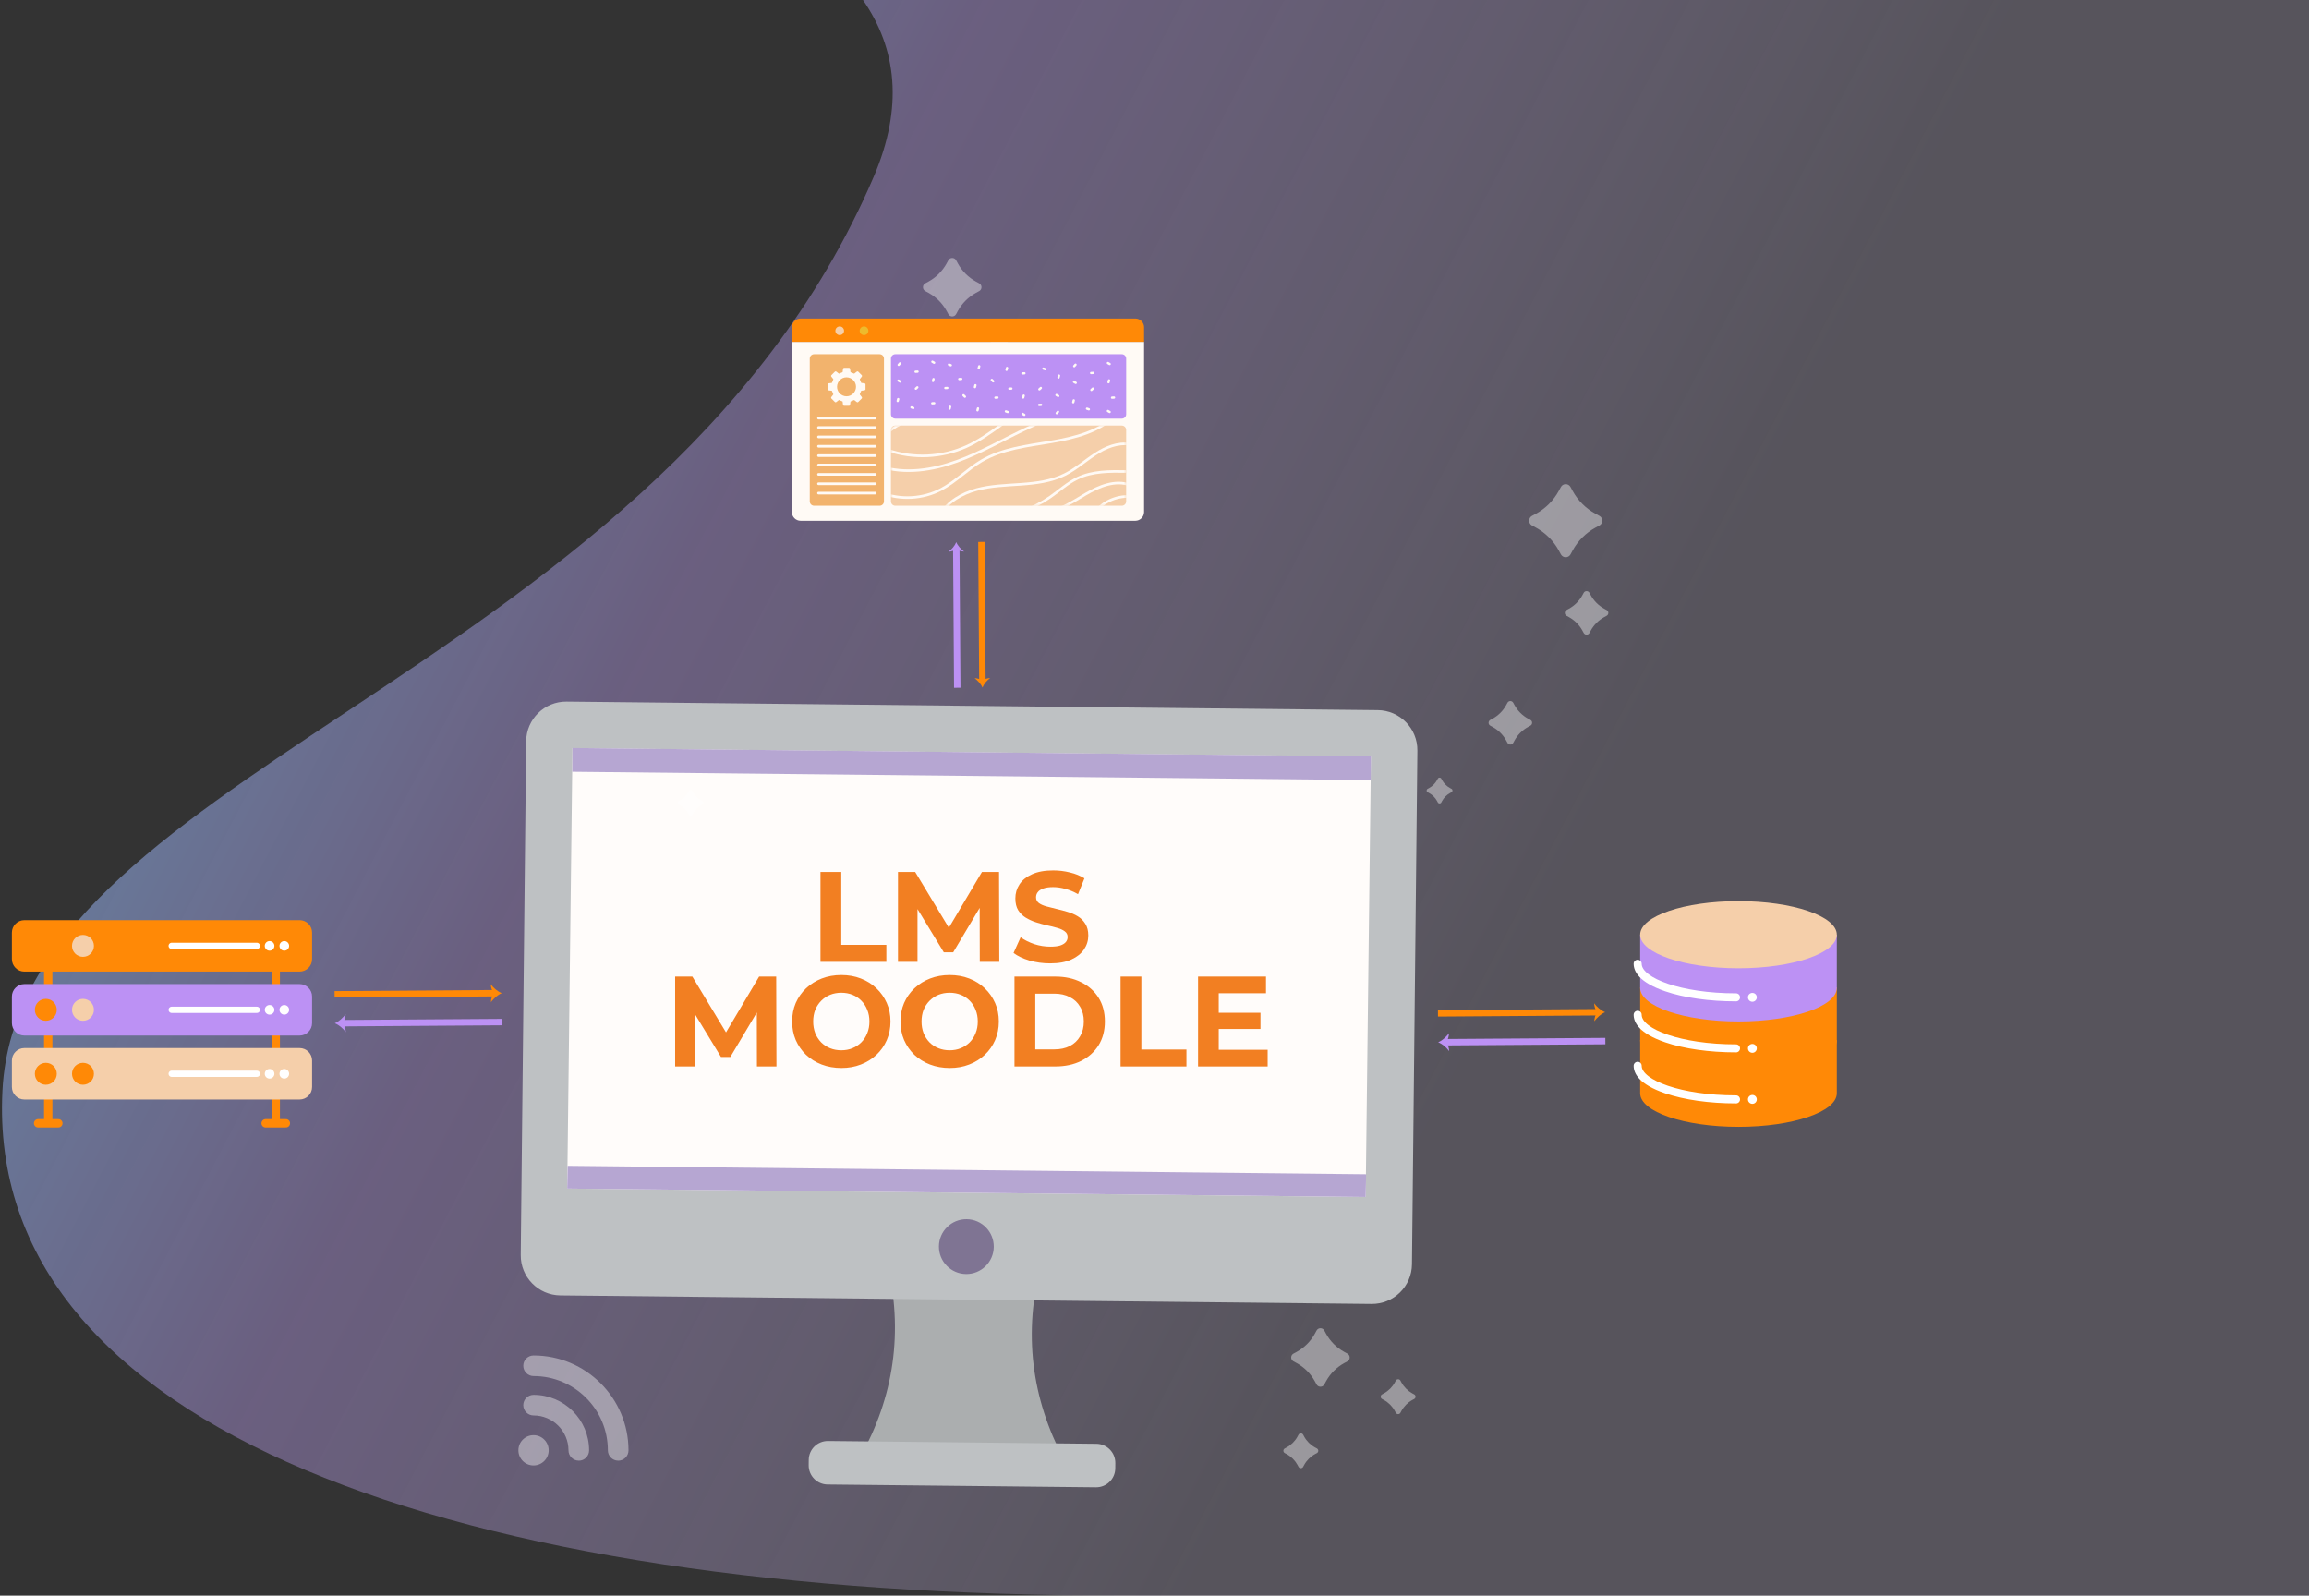 <svg width="971" height="671" viewBox="0 0 971 671" fill="none" xmlns="http://www.w3.org/2000/svg">
<rect x="0" y="0" width="971" height="671" fill="#333333" stroke="none"/>
<g style="mix-blend-mode:multiply">
<path fill-rule="evenodd" clip-rule="evenodd" d="M362.904 0C377.122 20.473 379.986 44.983 367.442 74.3C320.888 183.073 226.294 245.865 144.865 299.919C68.912 350.337 4.413 393.152 1.035 458.586C-6.293 600.967 191.265 671 471.749 671H971V0H362.904Z" fill="url(#paint0_linear_1_194)" fill-opacity="0.8"/>
</g>
<g style="mix-blend-mode:lighten" opacity="0.51">
<path d="M403.504 520.189L434.002 489.71V442.298L356.111 520.189H403.504Z" fill="white"/>
</g>
<path d="M435.575 541.738L405.847 541.422H404.763L375.035 541.106C379.553 570.811 372.302 597.466 356.263 621.84L403.927 622.337H405.011L452.675 622.857C437.134 598.167 430.47 571.353 435.597 541.761L435.575 541.738Z" fill="#ABAEAF"/>
<path d="M461.072 607.148L348.221 605.966C343.78 605.92 340.142 609.482 340.095 613.923L340.072 616.137C340.026 620.578 343.588 624.216 348.029 624.262L460.88 625.444C465.321 625.491 468.959 621.928 469.006 617.487L469.029 615.273C469.075 610.832 465.513 607.194 461.072 607.148Z" fill="#BEC1C3"/>
<path d="M576.737 548.334L235.658 544.742C226.352 544.652 218.874 537.017 218.987 527.71L221.269 311.71C221.359 302.403 228.995 294.926 238.301 295.039L579.38 298.63C588.686 298.721 596.164 306.356 596.051 315.663L593.769 531.663C593.679 540.97 586.043 548.447 576.737 548.334Z" fill="#BEC1C3"/>
<path d="M574.297 503.359L238.527 499.812L240.741 314.601L576.511 318.125L574.297 503.359Z" fill="#FFFCFA"/>
<path d="M574.297 503.359L238.527 499.812L238.731 490.257L574.5 493.803L574.297 503.359Z" fill="#B6A6D2"/>
<path d="M576.532 318.076L240.758 314.56L240.653 324.544L576.427 328.06L576.532 318.076Z" fill="#B6A6D2"/>
<path d="M417.91 524.344C417.843 530.714 412.624 535.82 406.254 535.752C399.884 535.684 394.779 530.466 394.847 524.096C394.914 517.725 400.132 512.62 406.503 512.688C412.873 512.756 417.978 517.974 417.91 524.344Z" fill="#7F7493"/>
<path d="M345.036 404.472V366.672H353.784V397.344H372.738V404.472H345.036ZM377.626 404.472V366.672H384.862L400.954 393.348H397.12L412.942 366.672H420.124L420.232 404.472H412.024L411.97 379.254H413.482L400.846 400.476H396.904L383.998 379.254H385.834V404.472H377.626ZM441.62 405.12C438.596 405.12 435.698 404.724 432.926 403.932C430.154 403.104 427.922 402.042 426.23 400.746L429.2 394.158C430.82 395.31 432.728 396.264 434.924 397.02C437.156 397.74 439.406 398.1 441.674 398.1C443.402 398.1 444.788 397.938 445.832 397.614C446.912 397.254 447.704 396.768 448.208 396.156C448.712 395.544 448.964 394.842 448.964 394.05C448.964 393.042 448.568 392.25 447.776 391.674C446.984 391.062 445.94 390.576 444.644 390.216C443.348 389.82 441.908 389.46 440.324 389.136C438.776 388.776 437.21 388.344 435.626 387.84C434.078 387.336 432.656 386.688 431.36 385.896C430.064 385.104 429.002 384.06 428.174 382.764C427.382 381.468 426.986 379.812 426.986 377.796C426.986 375.636 427.562 373.674 428.714 371.91C429.902 370.11 431.666 368.688 434.006 367.644C436.382 366.564 439.352 366.024 442.916 366.024C445.292 366.024 447.632 366.312 449.936 366.888C452.24 367.428 454.274 368.256 456.038 369.372L453.338 376.014C451.574 375.006 449.81 374.268 448.046 373.8C446.282 373.296 444.554 373.044 442.862 373.044C441.17 373.044 439.784 373.242 438.704 373.638C437.624 374.034 436.85 374.556 436.382 375.204C435.914 375.816 435.68 376.536 435.68 377.364C435.68 378.336 436.076 379.128 436.868 379.74C437.66 380.316 438.704 380.784 440 381.144C441.296 381.504 442.718 381.864 444.266 382.224C445.85 382.584 447.416 382.998 448.964 383.466C450.548 383.934 451.988 384.564 453.284 385.356C454.58 386.148 455.624 387.192 456.416 388.488C457.244 389.784 457.658 391.422 457.658 393.402C457.658 395.526 457.064 397.47 455.876 399.234C454.688 400.998 452.906 402.42 450.53 403.5C448.19 404.58 445.22 405.12 441.62 405.12ZM283.917 448.472V410.672H291.153L307.245 437.348H303.411L319.233 410.672H326.415L326.523 448.472H318.315L318.261 423.254H319.773L307.137 444.476H303.195L290.289 423.254H292.125V448.472H283.917ZM353.851 449.12C350.863 449.12 348.091 448.634 345.535 447.662C343.015 446.69 340.819 445.322 338.947 443.558C337.111 441.794 335.671 439.724 334.627 437.348C333.619 434.972 333.115 432.38 333.115 429.572C333.115 426.764 333.619 424.172 334.627 421.796C335.671 419.42 337.129 417.35 339.001 415.586C340.873 413.822 343.069 412.454 345.589 411.482C348.109 410.51 350.845 410.024 353.797 410.024C356.785 410.024 359.521 410.51 362.005 411.482C364.525 412.454 366.703 413.822 368.539 415.586C370.411 417.35 371.869 419.42 372.913 421.796C373.957 424.136 374.479 426.728 374.479 429.572C374.479 432.38 373.957 434.99 372.913 437.402C371.869 439.778 370.411 441.848 368.539 443.612C366.703 445.34 364.525 446.69 362.005 447.662C359.521 448.634 356.803 449.12 353.851 449.12ZM353.797 441.668C355.489 441.668 357.037 441.38 358.441 440.804C359.881 440.228 361.141 439.4 362.221 438.32C363.301 437.24 364.129 435.962 364.705 434.486C365.317 433.01 365.623 431.372 365.623 429.572C365.623 427.772 365.317 426.134 364.705 424.658C364.129 423.182 363.301 421.904 362.221 420.824C361.177 419.744 359.935 418.916 358.495 418.34C357.055 417.764 355.489 417.476 353.797 417.476C352.105 417.476 350.539 417.764 349.099 418.34C347.695 418.916 346.453 419.744 345.373 420.824C344.293 421.904 343.447 423.182 342.835 424.658C342.259 426.134 341.971 427.772 341.971 429.572C341.971 431.336 342.259 432.974 342.835 434.486C343.447 435.962 344.275 437.24 345.319 438.32C346.399 439.4 347.659 440.228 349.099 440.804C350.539 441.38 352.105 441.668 353.797 441.668ZM399.413 449.12C396.425 449.12 393.653 448.634 391.097 447.662C388.577 446.69 386.381 445.322 384.509 443.558C382.673 441.794 381.233 439.724 380.189 437.348C379.181 434.972 378.677 432.38 378.677 429.572C378.677 426.764 379.181 424.172 380.189 421.796C381.233 419.42 382.691 417.35 384.563 415.586C386.435 413.822 388.631 412.454 391.151 411.482C393.671 410.51 396.407 410.024 399.359 410.024C402.347 410.024 405.083 410.51 407.567 411.482C410.087 412.454 412.265 413.822 414.101 415.586C415.973 417.35 417.431 419.42 418.475 421.796C419.519 424.136 420.041 426.728 420.041 429.572C420.041 432.38 419.519 434.99 418.475 437.402C417.431 439.778 415.973 441.848 414.101 443.612C412.265 445.34 410.087 446.69 407.567 447.662C405.083 448.634 402.365 449.12 399.413 449.12ZM399.359 441.668C401.051 441.668 402.599 441.38 404.003 440.804C405.443 440.228 406.703 439.4 407.783 438.32C408.863 437.24 409.691 435.962 410.267 434.486C410.879 433.01 411.185 431.372 411.185 429.572C411.185 427.772 410.879 426.134 410.267 424.658C409.691 423.182 408.863 421.904 407.783 420.824C406.739 419.744 405.497 418.916 404.057 418.34C402.617 417.764 401.051 417.476 399.359 417.476C397.667 417.476 396.101 417.764 394.661 418.34C393.257 418.916 392.015 419.744 390.935 420.824C389.855 421.904 389.009 423.182 388.397 424.658C387.821 426.134 387.533 427.772 387.533 429.572C387.533 431.336 387.821 432.974 388.397 434.486C389.009 435.962 389.837 437.24 390.881 438.32C391.961 439.4 393.221 440.228 394.661 440.804C396.101 441.38 397.667 441.668 399.359 441.668ZM426.616 448.472V410.672H443.788C447.892 410.672 451.51 411.464 454.642 413.048C457.774 414.596 460.222 416.774 461.986 419.582C463.75 422.39 464.632 425.72 464.632 429.572C464.632 433.388 463.75 436.718 461.986 439.562C460.222 442.37 457.774 444.566 454.642 446.15C451.51 447.698 447.892 448.472 443.788 448.472H426.616ZM435.364 441.29H443.356C445.876 441.29 448.054 440.822 449.89 439.886C451.762 438.914 453.202 437.546 454.21 435.782C455.254 434.018 455.776 431.948 455.776 429.572C455.776 427.16 455.254 425.09 454.21 423.362C453.202 421.598 451.762 420.248 449.89 419.312C448.054 418.34 445.876 417.854 443.356 417.854H435.364V441.29ZM471.229 448.472V410.672H479.977V441.344H498.931V448.472H471.229ZM511.865 425.9H530.063V432.704H511.865V425.9ZM512.513 441.452H533.087V448.472H503.819V410.672H532.385V417.692H512.513V441.452Z" fill="#F27F22"/>
<g opacity="0.4">
<path d="M259.953 614.229C257.566 614.229 255.623 612.286 255.623 609.898C255.623 592.67 241.614 578.661 224.385 578.661C221.998 578.661 220.054 576.718 220.054 574.33C220.054 571.943 221.998 570 224.385 570C246.388 570 264.302 587.914 264.302 609.917C264.302 612.304 262.359 614.247 259.971 614.247L259.953 614.229Z" fill="white"/>
<path d="M243.39 614.229C241.003 614.229 239.06 612.286 239.06 609.898C239.06 601.811 232.472 595.223 224.385 595.223C221.998 595.223 220.054 593.28 220.054 590.893C220.054 588.506 221.998 586.563 224.385 586.563C237.265 586.563 247.739 597.037 247.739 609.917C247.739 612.304 245.796 614.247 243.409 614.247L243.39 614.229Z" fill="white"/>
<path d="M224.366 616.246C220.85 616.246 218 613.396 218 609.88C218 606.364 220.85 603.514 224.366 603.514C227.882 603.514 230.732 606.364 230.732 609.88C230.732 613.396 227.882 616.246 224.366 616.246Z" fill="white"/>
</g>
<path d="M604.703 426.135L672.054 425.671" stroke="#FF8906" stroke-width="2.7" stroke-miterlimit="10"/>
<path d="M671.726 425.672C670.854 424.814 670.434 423.101 670.384 421.914C671.577 423.502 673.132 424.884 675.009 425.647C673.145 426.405 671.679 427.894 670.439 429.443C670.532 428.174 670.83 426.625 671.726 425.672Z" fill="#FF8906"/>
<path d="M675.098 437.806L607.736 438.273" stroke="#BC91F4" stroke-width="2.7" stroke-miterlimit="10"/>
<path d="M608.069 438.266C608.94 439.123 609.361 440.836 609.41 442.024C608.217 440.436 606.663 439.054 604.786 438.29C606.65 437.533 608.115 436.044 609.356 434.494C609.263 435.764 608.965 437.313 608.069 438.266Z" fill="#BC91F4"/>
<path d="M140.703 418.135L208.054 417.671" stroke="#FF8906" stroke-width="2.7" stroke-miterlimit="10"/>
<path d="M207.726 417.672C206.854 416.814 206.434 415.101 206.384 413.914C207.577 415.502 209.132 416.884 211.009 417.647C209.145 418.405 207.68 419.894 206.439 421.443C206.532 420.174 206.83 418.625 207.726 417.672Z" fill="#FF8906"/>
<path d="M211.098 429.806L143.736 430.273" stroke="#BC91F4" stroke-width="2.7" stroke-miterlimit="10"/>
<path d="M144.069 430.266C144.94 431.123 145.361 432.836 145.41 434.024C144.217 432.436 142.663 431.054 140.786 430.29C142.65 429.533 144.115 428.044 145.356 426.494C145.263 427.764 144.965 429.313 144.069 430.266Z" fill="#BC91F4"/>
<path d="M412.725 227.896L413.125 286.569" stroke="#FF8906" stroke-width="2.7" stroke-miterlimit="10"/>
<path d="M413.125 286.283C413.872 285.524 415.364 285.157 416.399 285.114C415.015 286.153 413.811 287.508 413.146 289.142C412.487 287.519 411.19 286.242 409.84 285.162C410.946 285.243 412.295 285.502 413.125 286.283Z" fill="#FF8906"/>
<path d="M402.558 289.214L402.152 230.538" stroke="#BC91F4" stroke-width="2.7" stroke-miterlimit="10"/>
<path d="M402.155 230.834C401.408 231.592 399.916 231.959 398.882 232.002C400.265 230.963 401.469 229.609 402.134 227.974C402.793 229.598 404.09 230.874 405.44 231.954C404.334 231.873 402.985 231.614 402.155 230.834Z" fill="#BC91F4"/>
<g opacity="0.4">
<path d="M660.45 204.793L661.357 206.459C663.559 210.493 666.89 213.824 670.924 216.026L672.59 216.933C674.2 217.803 674.2 220.116 672.59 220.986L670.924 221.892C666.89 224.095 663.559 227.426 661.357 231.46L660.45 233.125C659.58 234.735 657.267 234.735 656.397 233.125L655.491 231.46C653.288 227.426 649.957 224.095 645.923 221.892L644.258 220.986C642.648 220.116 642.648 217.803 644.258 216.933L645.923 216.026C649.957 213.824 653.288 210.493 655.491 206.459L656.397 204.793C657.267 203.183 659.58 203.183 660.45 204.793Z" fill="white"/>
<path d="M668.413 249.307L668.95 250.288C670.264 252.694 672.244 254.674 674.65 255.988L675.631 256.524C676.593 257.043 676.593 258.412 675.631 258.949L674.65 259.485C672.244 260.799 670.264 262.779 668.95 265.185L668.413 266.166C667.895 267.128 666.526 267.128 665.989 266.166L665.452 265.185C664.139 262.779 662.158 260.799 659.753 259.485L658.772 258.949C657.81 258.431 657.81 257.061 658.772 256.524L659.753 255.988C662.158 254.674 664.139 252.694 665.452 250.288L665.989 249.307C666.507 248.345 667.877 248.345 668.413 249.307Z" fill="white"/>
<path d="M291.167 332.59L291.482 333.182C292.259 334.607 293.443 335.792 294.868 336.569L295.46 336.884C296.034 337.198 296.034 338.012 295.46 338.327L294.868 338.642C293.443 339.419 292.259 340.603 291.482 342.028L291.167 342.62C290.852 343.194 290.038 343.194 289.724 342.62L289.409 342.028C288.632 340.603 287.447 339.419 286.022 338.642L285.43 338.327C284.857 338.012 284.857 337.198 285.43 336.884L286.022 336.569C287.447 335.792 288.632 334.607 289.409 333.182L289.724 332.59C290.038 332.017 290.852 332.017 291.167 332.59Z" fill="white"/>
<path d="M402.072 109.429L402.794 110.762C404.57 114 407.235 116.665 410.455 118.423L411.787 119.145C413.064 119.848 413.064 121.699 411.787 122.402L410.455 123.123C407.217 124.9 404.552 127.565 402.794 130.785L402.072 132.117C401.369 133.394 399.518 133.394 398.815 132.117L398.093 130.785C396.317 127.546 393.652 124.882 390.432 123.123L389.099 122.402C387.822 121.699 387.822 119.848 389.099 119.145L390.432 118.423C393.67 116.646 396.335 113.982 398.093 110.762L398.815 109.429C399.518 108.152 401.369 108.152 402.072 109.429Z" fill="white"/>
<path d="M556.91 559.508L557.631 560.841C559.408 564.079 562.073 566.744 565.293 568.502L566.625 569.224C567.902 569.927 567.902 571.777 566.625 572.481L565.293 573.202C562.054 574.979 559.389 577.644 557.631 580.864L556.91 582.196C556.206 583.473 554.356 583.473 553.653 582.196L552.931 580.864C551.154 577.625 548.489 574.96 545.269 573.202L543.937 572.481C542.66 571.777 542.66 569.927 543.937 569.224L545.269 568.502C548.508 566.725 551.173 564.061 552.931 560.841L553.653 559.508C554.356 558.231 556.206 558.231 556.91 559.508Z" fill="white"/>
<path d="M588.925 580.568L589.35 581.363C590.405 583.288 591.997 584.88 593.921 585.934L594.717 586.36C595.476 586.786 595.476 587.877 594.717 588.303L593.921 588.729C591.997 589.784 590.405 591.375 589.35 593.3L588.925 594.095C588.499 594.854 587.407 594.854 586.982 594.095L586.556 593.3C585.501 591.375 583.91 589.784 581.985 588.729L581.189 588.303C580.431 587.877 580.431 586.786 581.189 586.36L581.985 585.934C583.91 584.88 585.501 583.288 586.556 581.363L586.982 580.568C587.407 579.809 588.499 579.809 588.925 580.568Z" fill="white"/>
<path d="M548.009 603.311L548.434 604.107C549.489 606.032 551.081 607.623 553.005 608.678L553.801 609.104C554.56 609.529 554.56 610.621 553.801 611.047L553.005 611.472C551.081 612.527 549.489 614.119 548.434 616.043L548.009 616.839C547.583 617.598 546.491 617.598 546.065 616.839L545.64 616.043C544.585 614.119 542.994 612.527 541.069 611.472L540.273 611.047C539.514 610.621 539.514 609.529 540.273 609.104L541.069 608.678C542.994 607.623 544.585 606.032 545.64 604.107L546.065 603.311C546.491 602.553 547.583 602.553 548.009 603.311Z" fill="white"/>
<path d="M421.17 140.278L421.596 141.074C422.651 142.999 424.242 144.59 426.167 145.645L426.962 146.071C427.721 146.496 427.721 147.588 426.962 148.014L426.167 148.439C424.242 149.494 422.651 151.086 421.596 153.01L421.17 153.806C420.744 154.565 419.653 154.565 419.227 153.806L418.801 153.01C417.747 151.086 416.155 149.494 414.23 148.439L413.435 148.014C412.676 147.588 412.676 146.496 413.435 146.071L414.23 145.645C416.155 144.59 417.747 142.999 418.801 141.074L419.227 140.278C419.653 139.52 420.744 139.52 421.17 140.278Z" fill="white"/>
<path d="M401.405 172.849L401.831 173.644C402.886 175.569 404.477 177.16 406.402 178.215L407.198 178.641C407.957 179.066 407.957 180.158 407.198 180.584L406.402 181.01C404.477 182.064 402.886 183.656 401.831 185.58L401.405 186.376C400.98 187.135 399.888 187.135 399.462 186.376L399.037 185.58C397.982 183.656 396.39 182.064 394.466 181.01L393.67 180.584C392.911 180.158 392.911 179.066 393.67 178.641L394.466 178.215C396.39 177.16 397.982 175.569 399.037 173.644L399.462 172.849C399.888 172.09 400.98 172.09 401.405 172.849Z" fill="white"/>
<path d="M636.355 295.523L636.892 296.504C638.206 298.91 640.186 300.89 642.592 302.204L643.572 302.741C644.535 303.259 644.535 304.628 643.572 305.165L642.592 305.701C640.186 307.015 638.206 308.995 636.892 311.401L636.355 312.382C635.837 313.344 634.468 313.344 633.931 312.382L633.394 311.401C632.08 308.995 630.1 307.015 627.695 305.701L626.714 305.165C625.751 304.647 625.751 303.277 626.714 302.741L627.695 302.204C630.1 300.89 632.08 298.91 633.394 296.504L633.931 295.523C634.449 294.561 635.819 294.561 636.355 295.523Z" fill="white"/>
<path d="M606.098 327.427L606.413 328.019C607.19 329.444 608.374 330.629 609.799 331.406L610.391 331.721C610.965 332.035 610.965 332.849 610.391 333.164L609.799 333.479C608.374 334.256 607.19 335.44 606.413 336.865L606.098 337.457C605.783 338.031 604.969 338.031 604.655 337.457L604.34 336.865C603.563 335.44 602.378 334.256 600.953 333.479L600.361 333.164C599.788 332.849 599.788 332.035 600.361 331.721L600.953 331.406C602.378 330.629 603.563 329.444 604.34 328.019L604.655 327.427C604.969 326.854 605.783 326.854 606.098 327.427Z" fill="white"/>
</g>
<path d="M689.74 437.383V459.743C689.74 467.543 708.25 473.863 731.09 473.863C753.93 473.863 772.44 467.543 772.44 459.743V437.383H689.74Z" fill="#FF8906"/>
<path d="M689.74 415.223V437.583C689.74 445.383 708.25 451.703 731.09 451.703C753.93 451.703 772.44 445.383 772.44 437.583V415.223H689.74Z" fill="#FF8906"/>
<path d="M689.74 393.063V415.423C689.74 423.223 708.25 429.543 731.09 429.543C753.93 429.543 772.44 423.223 772.44 415.423V393.063H689.74Z" fill="#BC91F4"/>
<path d="M772.44 393.063C772.44 400.863 753.93 407.183 731.09 407.183C708.25 407.183 689.74 400.863 689.74 393.063C689.74 385.263 708.25 378.943 731.09 378.943C753.93 378.943 772.44 385.263 772.44 393.063Z" fill="#F5CFAA"/>
<path d="M730.04 421.093C718.81 421.093 708.24 419.593 700.25 416.863C689.3 413.123 687 408.503 687 405.283C687 404.353 687.75 403.593 688.69 403.593C689.63 403.593 690.38 404.343 690.38 405.283C690.38 411.163 706.67 417.723 730.05 417.723C730.98 417.723 731.74 418.473 731.74 419.413C731.74 420.353 730.99 421.103 730.05 421.103L730.04 421.093Z" fill="white"/>
<path d="M738.79 419.403C738.79 420.423 737.96 421.263 736.93 421.263C735.9 421.263 735.07 420.433 735.07 419.403C735.07 418.373 735.9 417.543 736.93 417.543C737.96 417.543 738.79 418.373 738.79 419.403Z" fill="white"/>
<path d="M730.04 442.543C718.81 442.543 708.24 441.043 700.25 438.313C689.3 434.573 687 429.953 687 426.733C687 425.803 687.75 425.043 688.69 425.043C689.63 425.043 690.38 425.793 690.38 426.733C690.38 432.613 706.67 439.173 730.05 439.173C730.98 439.173 731.74 439.923 731.74 440.863C731.74 441.803 730.99 442.553 730.05 442.553L730.04 442.543Z" fill="white"/>
<path d="M738.79 440.863C738.79 441.883 737.96 442.723 736.93 442.723C735.9 442.723 735.07 441.893 735.07 440.863C735.07 439.833 735.9 439.003 736.93 439.003C737.96 439.003 738.79 439.833 738.79 440.863Z" fill="white"/>
<path d="M730.04 464.003C718.81 464.003 708.24 462.503 700.25 459.773C689.3 456.033 687 451.413 687 448.193C687 447.263 687.75 446.503 688.69 446.503C689.63 446.503 690.38 447.253 690.38 448.193C690.38 454.073 706.67 460.633 730.05 460.633C730.98 460.633 731.74 461.383 731.74 462.323C731.74 463.263 730.99 464.013 730.05 464.013L730.04 464.003Z" fill="white"/>
<path d="M738.79 462.323C738.79 463.353 737.96 464.183 736.93 464.183C735.9 464.183 735.07 463.353 735.07 462.323C735.07 461.293 735.9 460.463 736.93 460.463C737.96 460.463 738.79 461.293 738.79 462.323Z" fill="white"/>
<path d="M125.98 386.943H10.26C7.355 386.943 5 389.298 5 392.203V403.323C5 406.228 7.355 408.583 10.26 408.583H125.98C128.885 408.583 131.24 406.228 131.24 403.323V392.203C131.24 389.298 128.885 386.943 125.98 386.943Z" fill="#FF8906"/>
<path d="M23.88 397.763C23.88 400.313 21.82 402.373 19.27 402.373C16.72 402.373 14.66 400.313 14.66 397.763C14.66 395.213 16.72 393.153 19.27 393.153C21.82 393.153 23.88 395.213 23.88 397.763Z" fill="#FF8906"/>
<path d="M39.5 397.763C39.5 400.313 37.44 402.373 34.89 402.373C32.34 402.373 30.28 400.313 30.28 397.763C30.28 395.213 32.34 393.153 34.89 393.153C37.44 393.153 39.5 395.213 39.5 397.763Z" fill="#F5CFAA"/>
<path d="M72.2 397.763H108.01" stroke="white" stroke-width="2.63" stroke-miterlimit="10" stroke-linecap="round"/>
<path d="M115.39 397.763C115.39 398.883 114.48 399.783 113.36 399.783C112.24 399.783 111.34 398.873 111.34 397.763C111.34 396.653 112.25 395.743 113.36 395.743C114.47 395.743 115.39 396.653 115.39 397.763Z" fill="white"/>
<path d="M121.58 397.763C121.58 398.883 120.67 399.783 119.55 399.783C118.43 399.783 117.53 398.873 117.53 397.763C117.53 396.653 118.44 395.743 119.55 395.743C120.66 395.743 121.58 396.653 121.58 397.763Z" fill="white"/>
<path d="M20.28 406.613V472.373" stroke="#FF8906" stroke-width="3.51" stroke-miterlimit="10"/>
<path d="M115.96 406.613V472.373" stroke="#FF8906" stroke-width="3.51" stroke-miterlimit="10"/>
<path d="M16.02 472.373H24.54" stroke="#FF8906" stroke-width="3.51" stroke-miterlimit="10" stroke-linecap="round"/>
<path d="M111.7 472.373H120.22" stroke="#FF8906" stroke-width="3.51" stroke-miterlimit="10" stroke-linecap="round"/>
<path d="M125.98 413.833H10.26C7.355 413.833 5 416.188 5 419.093V430.213C5 433.118 7.355 435.473 10.26 435.473H125.98C128.885 435.473 131.24 433.118 131.24 430.213V419.093C131.24 416.188 128.885 413.833 125.98 413.833Z" fill="#BC91F4"/>
<path d="M23.88 424.653C23.88 427.203 21.82 429.263 19.27 429.263C16.72 429.263 14.66 427.203 14.66 424.653C14.66 422.103 16.72 420.043 19.27 420.043C21.82 420.043 23.88 422.103 23.88 424.653Z" fill="#FF8906"/>
<path d="M39.5 424.653C39.5 427.203 37.44 429.263 34.89 429.263C32.34 429.263 30.28 427.203 30.28 424.653C30.28 422.103 32.34 420.043 34.89 420.043C37.44 420.043 39.5 422.103 39.5 424.653Z" fill="#F5CFAA"/>
<path d="M72.2 424.653H108.01" stroke="white" stroke-width="2.63" stroke-miterlimit="10" stroke-linecap="round"/>
<path d="M115.39 424.653C115.39 425.773 114.48 426.673 113.36 426.673C112.24 426.673 111.34 425.763 111.34 424.653C111.34 423.543 112.25 422.633 113.36 422.633C114.47 422.633 115.39 423.543 115.39 424.653Z" fill="white"/>
<path d="M121.58 424.653C121.58 425.773 120.67 426.673 119.55 426.673C118.43 426.673 117.53 425.763 117.53 424.653C117.53 423.543 118.44 422.633 119.55 422.633C120.66 422.633 121.58 423.543 121.58 424.653Z" fill="white"/>
<path d="M125.98 440.733H10.26C7.355 440.733 5 443.088 5 445.993V457.113C5 460.018 7.355 462.373 10.26 462.373H125.98C128.885 462.373 131.24 460.018 131.24 457.113V445.993C131.24 443.088 128.885 440.733 125.98 440.733Z" fill="#F5CFAA"/>
<path d="M23.88 451.553C23.88 454.103 21.82 456.163 19.27 456.163C16.72 456.163 14.66 454.103 14.66 451.553C14.66 449.003 16.72 446.943 19.27 446.943C21.82 446.943 23.88 449.003 23.88 451.553Z" fill="#FF8906"/>
<path d="M39.5 451.553C39.5 454.103 37.44 456.163 34.89 456.163C32.34 456.163 30.28 454.103 30.28 451.553C30.28 449.003 32.34 446.943 34.89 446.943C37.44 446.943 39.5 449.003 39.5 451.553Z" fill="#FF8906"/>
<path d="M72.2 451.553H108.01" stroke="white" stroke-width="2.63" stroke-miterlimit="10" stroke-linecap="round"/>
<path d="M115.39 451.553C115.39 452.673 114.48 453.573 113.36 453.573C112.24 453.573 111.34 452.663 111.34 451.553C111.34 450.443 112.25 449.523 113.36 449.523C114.47 449.523 115.39 450.433 115.39 451.553Z" fill="white"/>
<path d="M121.58 451.553C121.58 452.673 120.67 453.573 119.55 453.573C118.43 453.573 117.53 452.663 117.53 451.553C117.53 450.443 118.44 449.523 119.55 449.523C120.66 449.523 121.58 450.433 121.58 451.553Z" fill="white"/>
<path d="M481.119 143.756V215.307C481.119 217.352 479.463 219 477.425 219H336.693C334.656 219 333 217.344 333 215.307V143.756H481.119Z" fill="#FFFAF5"/>
<path d="M481.119 137.637V143.756H333V137.637C333 135.599 334.656 133.943 336.693 133.943H477.434C479.471 133.943 481.127 135.599 481.127 137.637H481.119Z" fill="#FF8906"/>
<path d="M344.652 139.094C344.652 140.104 343.832 140.916 342.822 140.916C341.811 140.916 340.991 140.096 340.991 139.094C340.991 138.092 341.811 137.264 342.822 137.264C343.832 137.264 344.652 138.084 344.652 139.094Z" fill="#FF8906"/>
<path d="M354.945 139.094C354.945 140.104 354.126 140.916 353.124 140.916C352.122 140.916 351.302 140.096 351.302 139.094C351.302 138.092 352.122 137.264 353.124 137.264C354.126 137.264 354.945 138.084 354.945 139.094Z" fill="#F5CFAA"/>
<path d="M365.173 139.094C365.173 140.104 364.353 140.916 363.351 140.916C362.349 140.916 361.521 140.096 361.521 139.094C361.521 138.092 362.34 137.264 363.351 137.264C364.361 137.264 365.173 138.084 365.173 139.094Z" fill="#EDBA2C"/>
<path d="M369.893 148.949H342.374C341.355 148.949 340.528 149.776 340.528 150.795V210.826C340.528 211.846 341.355 212.673 342.374 212.673H369.893C370.913 212.673 371.74 211.846 371.74 210.826V150.795C371.74 149.776 370.913 148.949 369.893 148.949Z" fill="#F2B36D"/>
<path d="M471.744 148.949H376.518C375.498 148.949 374.671 149.776 374.671 150.795V174.19C374.671 175.21 375.498 176.037 376.518 176.037H471.744C472.764 176.037 473.591 175.21 473.591 174.19V150.795C473.591 149.776 472.764 148.949 471.744 148.949Z" fill="#BC91F4"/>
<path d="M377.595 153.793C377.396 153.619 377.379 153.313 377.553 153.114L378.1 152.493C378.274 152.294 378.58 152.278 378.779 152.452C378.978 152.626 378.994 152.932 378.82 153.131L378.274 153.752C378.1 153.951 377.793 153.967 377.595 153.793Z" fill="#FFFAF5"/>
<path d="M400.294 153.744C400.203 153.992 399.929 154.125 399.681 154.042L398.902 153.768C398.654 153.677 398.522 153.404 398.604 153.156C398.695 152.907 398.969 152.775 399.217 152.857L399.996 153.131C400.244 153.222 400.377 153.495 400.294 153.744Z" fill="#FFFAF5"/>
<path d="M384.526 171.739C384.435 171.987 384.162 172.12 383.913 172.037L383.135 171.764C382.886 171.673 382.754 171.399 382.837 171.151C382.928 170.902 383.201 170.77 383.45 170.853L384.228 171.126C384.476 171.217 384.609 171.49 384.526 171.739Z" fill="#FFFAF5"/>
<path d="M384.551 156.352C384.534 156.087 384.741 155.855 385.006 155.847L385.835 155.806C386.1 155.789 386.331 155.996 386.34 156.261C386.356 156.526 386.149 156.758 385.884 156.766L385.056 156.808C384.791 156.824 384.559 156.617 384.551 156.352Z" fill="#FFFAF5"/>
<path d="M402.919 159.416C402.902 159.151 403.109 158.919 403.374 158.911L404.202 158.87C404.467 158.853 404.699 159.06 404.708 159.325C404.724 159.59 404.517 159.822 404.252 159.83L403.424 159.872C403.159 159.888 402.927 159.681 402.919 159.416Z" fill="#FFFAF5"/>
<path d="M391.557 169.61C391.54 169.345 391.747 169.114 392.012 169.105L392.84 169.064C393.105 169.047 393.337 169.254 393.346 169.519C393.362 169.784 393.155 170.016 392.89 170.025L392.062 170.066C391.797 170.083 391.565 169.875 391.557 169.61Z" fill="#FFFAF5"/>
<path d="M397.064 163.201C397.047 162.936 397.255 162.704 397.52 162.696L398.348 162.654C398.613 162.638 398.845 162.845 398.853 163.11C398.869 163.375 398.662 163.607 398.397 163.615L397.569 163.656C397.304 163.673 397.072 163.466 397.064 163.201Z" fill="#FFFAF5"/>
<path d="M377.413 159.805C377.545 159.574 377.843 159.491 378.075 159.632L378.796 160.046C379.027 160.178 379.11 160.476 378.969 160.708C378.837 160.94 378.539 161.023 378.307 160.882L377.586 160.468C377.355 160.335 377.272 160.037 377.413 159.805Z" fill="#FFFAF5"/>
<path d="M391.681 151.88C391.814 151.648 392.112 151.566 392.344 151.706L393.064 152.12C393.296 152.253 393.379 152.551 393.238 152.783C393.106 153.015 392.807 153.098 392.576 152.957L391.855 152.543C391.623 152.41 391.54 152.112 391.681 151.88Z" fill="#FFFAF5"/>
<path d="M384.791 163.764C384.609 163.565 384.626 163.259 384.816 163.077L385.429 162.513C385.628 162.331 385.934 162.348 386.116 162.538C386.298 162.737 386.282 163.043 386.091 163.226L385.479 163.789C385.28 163.971 384.973 163.954 384.791 163.764Z" fill="#FFFAF5"/>
<path d="M392.683 158.936C392.94 159.002 393.097 159.267 393.031 159.524L392.824 160.327C392.758 160.584 392.493 160.741 392.236 160.675C391.979 160.609 391.822 160.344 391.888 160.087L392.095 159.284C392.161 159.027 392.426 158.87 392.683 158.936Z" fill="#FFFAF5"/>
<path d="M404.832 165.876C405.022 165.685 405.329 165.685 405.519 165.876L406.107 166.464C406.298 166.654 406.298 166.961 406.107 167.151C405.917 167.341 405.61 167.341 405.42 167.151L404.832 166.563C404.641 166.373 404.641 166.066 404.832 165.876Z" fill="#FFFAF5"/>
<path d="M411.904 153.561C412.161 153.628 412.318 153.893 412.252 154.149L412.045 154.953C411.978 155.209 411.713 155.367 411.457 155.3C411.2 155.234 411.043 154.969 411.109 154.712L411.316 153.909C411.382 153.652 411.647 153.495 411.904 153.561Z" fill="#FFFAF5"/>
<path d="M399.672 170.571C399.929 170.637 400.087 170.902 400.02 171.159L399.813 171.962C399.747 172.219 399.482 172.376 399.225 172.31C398.969 172.244 398.811 171.979 398.877 171.722L399.085 170.919C399.151 170.662 399.416 170.505 399.672 170.571Z" fill="#FFFAF5"/>
<path d="M377.835 167.35C378.092 167.416 378.249 167.681 378.183 167.938L377.976 168.741C377.909 168.998 377.644 169.155 377.388 169.089C377.131 169.023 376.974 168.758 377.04 168.501L377.247 167.698C377.313 167.441 377.578 167.283 377.835 167.35Z" fill="#FFFAF5"/>
<path d="M445.244 172.774C445.443 172.948 445.46 173.254 445.286 173.453L444.739 174.074C444.565 174.273 444.259 174.289 444.06 174.116C443.861 173.942 443.845 173.635 444.019 173.436L444.565 172.815C444.739 172.617 445.046 172.6 445.244 172.774Z" fill="#FFFAF5"/>
<path d="M422.554 172.832C422.645 172.583 422.918 172.451 423.167 172.534L423.945 172.807C424.193 172.898 424.326 173.171 424.243 173.42C424.152 173.668 423.879 173.801 423.63 173.718L422.852 173.445C422.603 173.354 422.471 173.08 422.554 172.832Z" fill="#FFFAF5"/>
<path d="M438.321 154.837C438.412 154.588 438.686 154.456 438.934 154.539L439.713 154.812C439.961 154.903 440.093 155.176 440.011 155.425C439.92 155.673 439.646 155.806 439.39 155.723L438.611 155.45C438.363 155.358 438.23 155.085 438.313 154.837H438.321Z" fill="#FFFAF5"/>
<path d="M438.288 170.215C438.305 170.48 438.098 170.712 437.833 170.72L437.005 170.762C436.74 170.778 436.508 170.571 436.499 170.306C436.483 170.041 436.69 169.809 436.955 169.801L437.783 169.76C438.048 169.743 438.28 169.95 438.288 170.215Z" fill="#FFFAF5"/>
<path d="M419.929 167.151C419.945 167.416 419.738 167.648 419.473 167.656L418.645 167.698C418.38 167.714 418.148 167.507 418.14 167.242C418.123 166.977 418.33 166.745 418.595 166.737L419.423 166.695C419.688 166.679 419.92 166.886 419.929 167.151Z" fill="#FFFAF5"/>
<path d="M431.282 156.957C431.299 157.222 431.092 157.454 430.827 157.462L429.999 157.503C429.734 157.52 429.502 157.313 429.493 157.048C429.477 156.783 429.684 156.551 429.949 156.543L430.777 156.501C431.042 156.485 431.274 156.692 431.282 156.957Z" fill="#FFFAF5"/>
<path d="M425.784 163.375C425.8 163.64 425.593 163.872 425.328 163.88L424.5 163.921C424.235 163.938 424.003 163.731 423.995 163.466C423.978 163.201 424.185 162.969 424.45 162.961L425.278 162.919C425.543 162.903 425.775 163.11 425.784 163.375Z" fill="#FFFAF5"/>
<path d="M445.427 166.77C445.294 167.002 444.996 167.085 444.764 166.944L444.044 166.53C443.812 166.397 443.729 166.099 443.87 165.867C444.002 165.635 444.3 165.553 444.532 165.693L445.253 166.108C445.485 166.24 445.567 166.538 445.427 166.77Z" fill="#FFFAF5"/>
<path d="M431.166 174.687C431.034 174.919 430.736 175.002 430.504 174.861L429.783 174.447C429.551 174.314 429.469 174.016 429.609 173.784C429.742 173.552 430.04 173.47 430.272 173.61L430.992 174.024C431.224 174.157 431.307 174.455 431.166 174.687Z" fill="#FFFAF5"/>
<path d="M438.056 162.812C438.239 163.01 438.222 163.317 438.032 163.499L437.419 164.062C437.22 164.244 436.914 164.228 436.731 164.037C436.549 163.838 436.566 163.532 436.756 163.35L437.369 162.787C437.568 162.605 437.874 162.621 438.056 162.812Z" fill="#FFFAF5"/>
<path d="M430.164 167.631C429.907 167.565 429.75 167.3 429.816 167.043L430.023 166.24C430.09 165.983 430.355 165.826 430.611 165.892C430.868 165.958 431.025 166.223 430.959 166.48L430.752 167.283C430.686 167.54 430.421 167.698 430.164 167.631Z" fill="#FFFAF5"/>
<path d="M409.867 163.259C409.61 163.193 409.453 162.928 409.519 162.671L409.726 161.868C409.792 161.611 410.057 161.453 410.314 161.52C410.571 161.586 410.728 161.851 410.662 162.108L410.455 162.911C410.389 163.168 410.124 163.325 409.867 163.259Z" fill="#FFFAF5"/>
<path d="M418.016 160.692C417.825 160.882 417.519 160.882 417.328 160.692L416.74 160.104C416.55 159.913 416.55 159.607 416.74 159.416C416.931 159.226 417.237 159.226 417.428 159.416L418.016 160.004C418.206 160.195 418.206 160.501 418.016 160.692Z" fill="#FFFAF5"/>
<path d="M410.943 173.006C410.687 172.94 410.529 172.675 410.596 172.418L410.803 171.615C410.869 171.358 411.134 171.201 411.391 171.267C411.647 171.333 411.805 171.598 411.738 171.855L411.531 172.658C411.465 172.915 411.2 173.072 410.943 173.006Z" fill="#FFFAF5"/>
<path d="M423.167 156.004C422.91 155.938 422.753 155.673 422.819 155.416L423.026 154.613C423.092 154.356 423.357 154.199 423.614 154.265C423.87 154.332 424.028 154.597 423.962 154.853L423.755 155.657C423.688 155.913 423.423 156.071 423.167 156.004Z" fill="#FFFAF5"/>
<path d="M445.012 159.217C444.756 159.151 444.598 158.886 444.665 158.63L444.872 157.826C444.938 157.57 445.203 157.412 445.46 157.478C445.716 157.545 445.874 157.81 445.807 158.066L445.6 158.87C445.534 159.126 445.269 159.284 445.012 159.217Z" fill="#FFFAF5"/>
<path d="M451.414 154.34C451.215 154.166 451.199 153.86 451.373 153.661L451.919 153.04C452.093 152.841 452.399 152.824 452.598 152.998C452.797 153.172 452.814 153.479 452.64 153.677L452.093 154.298C451.919 154.497 451.613 154.514 451.414 154.34Z" fill="#FFFAF5"/>
<path d="M458.345 172.277C458.254 172.526 457.981 172.658 457.732 172.575L456.954 172.302C456.706 172.211 456.573 171.938 456.656 171.689C456.747 171.441 457.02 171.308 457.269 171.391L458.047 171.664C458.296 171.755 458.428 172.029 458.345 172.277Z" fill="#FFFAF5"/>
<path d="M458.37 156.89C458.354 156.625 458.561 156.394 458.826 156.385L459.654 156.344C459.919 156.327 460.151 156.534 460.159 156.799C460.176 157.064 459.969 157.296 459.704 157.305L458.876 157.346C458.611 157.362 458.379 157.155 458.37 156.89Z" fill="#FFFAF5"/>
<path d="M467.173 167.242C467.157 166.977 467.364 166.745 467.629 166.737L468.457 166.695C468.722 166.679 468.954 166.886 468.962 167.151C468.979 167.416 468.772 167.648 468.507 167.656L467.678 167.698C467.413 167.714 467.182 167.507 467.173 167.242Z" fill="#FFFAF5"/>
<path d="M451.232 160.344C451.364 160.112 451.662 160.029 451.894 160.17L452.615 160.584C452.847 160.716 452.929 161.015 452.789 161.246C452.656 161.478 452.358 161.561 452.126 161.42L451.406 161.006C451.174 160.874 451.091 160.576 451.232 160.344Z" fill="#FFFAF5"/>
<path d="M465.5 152.419C465.633 152.187 465.931 152.104 466.163 152.245L466.883 152.659C467.115 152.791 467.198 153.089 467.057 153.321C466.925 153.553 466.627 153.636 466.395 153.495L465.674 153.081C465.442 152.949 465.36 152.65 465.5 152.419Z" fill="#FFFAF5"/>
<path d="M465.5 172.575C465.633 172.343 465.931 172.261 466.163 172.401L466.883 172.815C467.115 172.948 467.198 173.246 467.057 173.478C466.925 173.71 466.627 173.793 466.395 173.652L465.674 173.238C465.442 173.105 465.36 172.807 465.5 172.575Z" fill="#FFFAF5"/>
<path d="M458.61 164.302C458.428 164.103 458.445 163.797 458.635 163.615L459.248 163.052C459.447 162.87 459.753 162.886 459.935 163.077C460.118 163.275 460.101 163.582 459.911 163.764L459.298 164.327C459.099 164.509 458.793 164.493 458.61 164.302Z" fill="#FFFAF5"/>
<path d="M466.503 159.474C466.759 159.54 466.917 159.805 466.85 160.062L466.643 160.865C466.577 161.122 466.312 161.28 466.055 161.213C465.799 161.147 465.641 160.882 465.708 160.625L465.915 159.822C465.981 159.565 466.246 159.408 466.503 159.474Z" fill="#FFFAF5"/>
<path d="M451.654 167.888C451.911 167.954 452.068 168.219 452.002 168.476L451.795 169.279C451.729 169.536 451.464 169.693 451.207 169.627C450.95 169.561 450.793 169.296 450.859 169.039L451.066 168.236C451.132 167.979 451.397 167.822 451.654 167.888Z" fill="#FFFAF5"/>
<path d="M471.744 178.96H376.518C375.498 178.96 374.671 179.787 374.671 180.807V210.826C374.671 211.846 375.498 212.673 376.518 212.673H471.744C472.764 212.673 473.591 211.846 473.591 210.826V180.807C473.591 179.787 472.764 178.96 471.744 178.96Z" fill="#F5CFAA"/>
<mask id="mask0_1_194" style="mask-type:luminance" maskUnits="userSpaceOnUse" x="374" y="178" width="100" height="35">
<path d="M471.744 178.96H376.518C375.498 178.96 374.671 179.787 374.671 180.807V210.826C374.671 211.846 375.498 212.673 376.518 212.673H471.744C472.764 212.673 473.591 211.846 473.591 210.826V180.807C473.591 179.787 472.764 178.96 471.744 178.96Z" fill="white"/>
</mask>
<g mask="url(#mask0_1_194)">
<path d="M373.189 182.057C377.86 177.676 384.352 175.763 390.721 174.985C397.081 174.207 403.54 174.405 409.883 173.536C416.235 172.666 422.695 170.555 427.166 165.967" stroke="#FFFAF5" stroke-width="1.09" stroke-miterlimit="10"/>
<path d="M373.479 189.328C384.087 192.98 396.07 192.425 406.298 187.829C416.914 183.051 425.312 174.298 435.812 169.279C444.367 165.188 454.163 163.747 463.538 165.197" stroke="#FFFAF5" stroke-width="1.09" stroke-miterlimit="10"/>
<path d="M469.691 174.207C462.561 181.478 452.043 184.136 442.007 185.825C431.97 187.515 421.494 188.649 412.724 193.825C406.745 197.353 401.884 202.595 395.739 205.816C388.129 209.816 378.779 210.363 370.754 207.265" stroke="#FFFAF5" stroke-width="1.09" stroke-miterlimit="10"/>
<path d="M395.449 216.317C398.654 210.901 404.559 207.539 410.629 205.891C416.707 204.251 423.067 204.094 429.353 203.647C435.638 203.199 442.031 202.404 447.679 199.622C452.325 197.328 456.234 193.808 460.573 190.976C464.913 188.144 470.072 185.958 475.173 186.869" stroke="#FFFAF5" stroke-width="1.09" stroke-miterlimit="10"/>
<path d="M417.022 217.617C425.792 217.054 434.396 214.056 441.609 209.029C445.435 206.363 448.913 203.125 453.128 201.112C459.405 198.123 466.643 198.164 473.591 198.264" stroke="#FFFAF5" stroke-width="1.09" stroke-miterlimit="10"/>
<path d="M475.173 203.945C469.004 201.667 462.18 204.491 456.507 207.82C450.834 211.149 445.112 215.157 438.537 215.398" stroke="#FFFAF5" stroke-width="1.09" stroke-miterlimit="10"/>
<path d="M459.836 216.135C463.256 211.307 469.269 208.441 475.173 208.806" stroke="#FFFAF5" stroke-width="1.09" stroke-miterlimit="10"/>
<path d="M455.24 166.969C448.822 172.981 440.359 176.169 432.392 179.879C422.396 184.525 412.856 190.189 402.497 193.957C392.145 197.725 380.601 199.506 370.117 196.119" stroke="#FFFAF5" stroke-width="1.09" stroke-miterlimit="10"/>
</g>
<path d="M363.972 161.503V163.805C363.856 164.045 363.666 164.137 363.401 164.161C363.02 164.186 362.647 164.253 362.274 164.294C362.183 164.302 362.15 164.344 362.117 164.426C361.943 164.865 361.761 165.296 361.579 165.735C361.546 165.818 361.546 165.867 361.604 165.942C361.86 166.265 362.117 166.596 362.374 166.919C362.556 167.151 362.548 167.391 362.341 167.606C361.877 168.07 361.413 168.534 360.949 168.998C360.742 169.205 360.502 169.221 360.27 169.039C359.939 168.782 359.616 168.526 359.293 168.269C359.227 168.211 359.169 168.203 359.086 168.244C358.647 168.435 358.208 168.617 357.769 168.791C357.687 168.824 357.653 168.857 357.645 168.94C357.604 169.345 357.546 169.751 357.496 170.157C357.463 170.472 357.281 170.637 356.966 170.637C356.328 170.637 355.691 170.637 355.053 170.637C354.722 170.637 354.548 170.472 354.507 170.149C354.457 169.743 354.407 169.337 354.358 168.931C354.349 168.84 354.308 168.815 354.233 168.782C353.794 168.608 353.364 168.426 352.933 168.244C352.842 168.203 352.784 168.211 352.71 168.269C352.387 168.526 352.064 168.782 351.741 169.031C351.5 169.221 351.26 169.205 351.045 168.989C350.581 168.534 350.126 168.07 349.67 167.615C349.455 167.399 349.447 167.159 349.629 166.919C349.886 166.588 350.142 166.265 350.399 165.942C350.449 165.876 350.457 165.826 350.424 165.751C350.233 165.313 350.051 164.874 349.877 164.435C349.844 164.36 349.819 164.319 349.728 164.31C349.322 164.269 348.917 164.211 348.511 164.17C348.188 164.137 348.022 163.954 348.022 163.64C348.022 162.994 348.022 162.348 348.022 161.71C348.022 161.395 348.188 161.213 348.511 161.18C348.917 161.139 349.314 161.081 349.72 161.039C349.819 161.031 349.853 160.99 349.894 160.899C350.068 160.468 350.242 160.037 350.424 159.607C350.465 159.516 350.465 159.466 350.399 159.383C350.142 159.068 349.886 158.737 349.637 158.414C349.438 158.166 349.455 157.934 349.679 157.71C350.134 157.255 350.59 156.799 351.045 156.344C351.26 156.129 351.5 156.112 351.741 156.302C352.072 156.559 352.395 156.816 352.718 157.073C352.792 157.131 352.842 157.131 352.925 157.089C353.355 156.907 353.794 156.725 354.233 156.551C354.316 156.518 354.349 156.476 354.366 156.394C354.407 156.021 354.473 155.64 354.498 155.267C354.515 155.002 354.614 154.812 354.854 154.696H357.157C357.388 154.812 357.488 155.002 357.513 155.267C357.538 155.648 357.604 156.021 357.645 156.394C357.653 156.485 357.687 156.518 357.778 156.551C358.217 156.725 358.647 156.899 359.078 157.089C359.169 157.131 359.227 157.122 359.301 157.064C359.624 156.808 359.947 156.559 360.27 156.302C360.511 156.112 360.751 156.129 360.966 156.344C361.43 156.799 361.885 157.263 362.341 157.719C362.556 157.934 362.573 158.174 362.382 158.414C362.134 158.737 361.877 159.06 361.62 159.383C361.562 159.458 361.554 159.516 361.595 159.607C361.786 160.037 361.96 160.476 362.134 160.907C362.167 160.99 362.208 161.023 362.291 161.039C362.664 161.081 363.045 161.147 363.417 161.172C363.682 161.188 363.873 161.288 363.989 161.528L363.972 161.503ZM359.98 162.679C360.005 160.493 358.233 158.704 356.022 158.671C353.836 158.638 352.03 160.427 352.006 162.638C351.981 164.816 353.761 166.621 355.964 166.646C358.15 166.671 359.956 164.89 359.98 162.679Z" fill="#FFFAF5"/>
<path d="M344.205 175.838H368.063" stroke="#FFFAF5" stroke-width="1.11" stroke-miterlimit="10" stroke-linecap="round"/>
<path d="M344.205 179.78H368.063" stroke="#FFFAF5" stroke-width="1.11" stroke-miterlimit="10" stroke-linecap="round"/>
<path d="M344.205 183.722H368.063" stroke="#FFFAF5" stroke-width="1.11" stroke-miterlimit="10" stroke-linecap="round"/>
<path d="M344.205 187.655H368.063" stroke="#FFFAF5" stroke-width="1.11" stroke-miterlimit="10" stroke-linecap="round"/>
<path d="M344.205 191.597H368.063" stroke="#FFFAF5" stroke-width="1.11" stroke-miterlimit="10" stroke-linecap="round"/>
<path d="M344.205 195.539H368.063" stroke="#FFFAF5" stroke-width="1.11" stroke-miterlimit="10" stroke-linecap="round"/>
<path d="M344.205 199.481H368.063" stroke="#FFFAF5" stroke-width="1.11" stroke-miterlimit="10" stroke-linecap="round"/>
<path d="M344.205 203.423H368.063" stroke="#FFFAF5" stroke-width="1.11" stroke-miterlimit="10" stroke-linecap="round"/>
<path d="M344.205 207.357H368.063" stroke="#FFFAF5" stroke-width="1.11" stroke-miterlimit="10" stroke-linecap="round"/>
<defs>
<linearGradient id="paint0_linear_1_194" x1="1077.27" y1="638.689" x2="66.688" y2="110.914" gradientUnits="userSpaceOnUse">
<stop offset="0.435" stop-color="#E4D6FF" stop-opacity="0.25"/>
<stop offset="0.773" stop-color="#BDA0F1" stop-opacity="0.5"/>
<stop offset="0.987" stop-color="#8BC7FF" stop-opacity="0.7"/>
</linearGradient>
</defs>
</svg>
